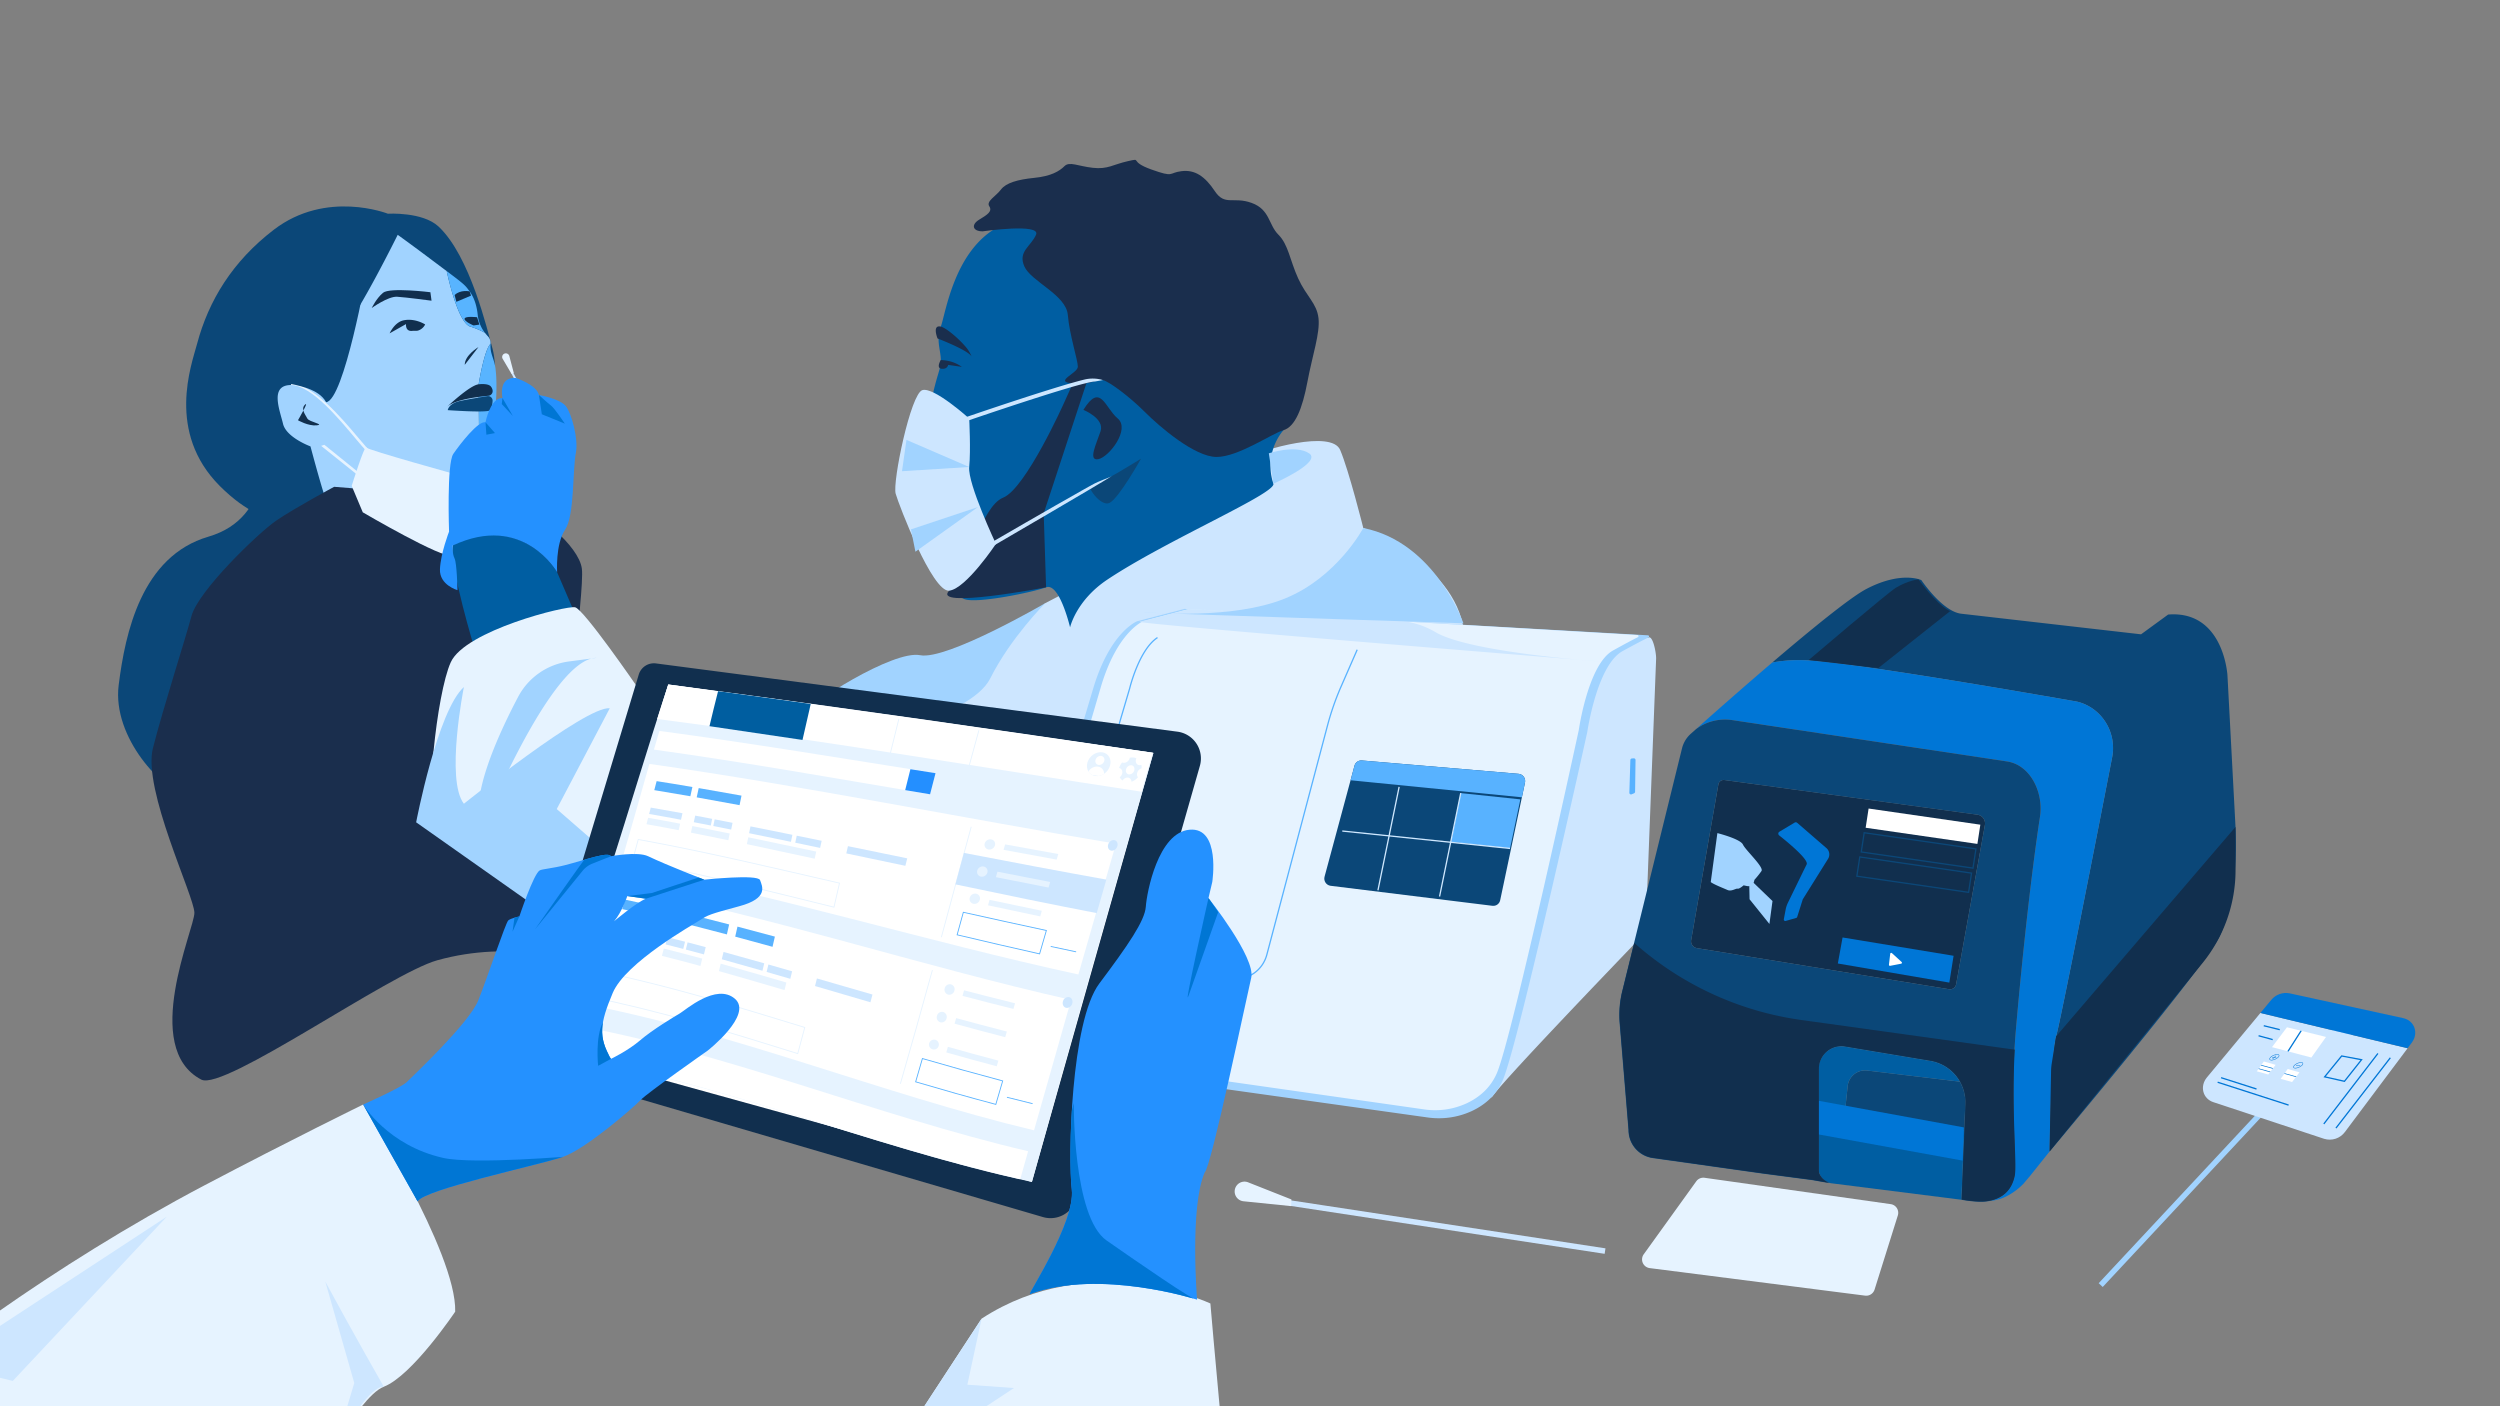 <svg id="Layer_1" data-name="Layer 1" xmlns="http://www.w3.org/2000/svg" xmlns:xlink="http://www.w3.org/1999/xlink" viewBox="0 0 1920 1080"><rect x="0" y="0" width="1920" height="1080" fill="#808080" stroke="none"/><defs><style>.cls-1,.cls-12,.cls-15,.cls-18,.cls-22,.cls-23,.cls-28,.cls-30,.cls-32{fill:none;}.cls-2{fill:#e6f3ff;}.cls-3{fill:#cde6ff;}.cls-4{fill:#a1d3ff;}.cls-5{fill:#0b4778;}.cls-6{fill:#58b4ff;}.cls-7{fill:#112f4e;}.cls-8{fill:#1a2e4d;}.cls-9{fill:#0076d4;}.cls-10{fill:#005ea2;}.cls-11{fill:#2491ff;}.cls-12,.cls-23{stroke:#58b2ff;}.cls-12,.cls-15,.cls-18,.cls-22,.cls-23,.cls-28,.cls-30,.cls-32{stroke-miterlimit:10;}.cls-13{clip-path:url(#clip-path);}.cls-14{fill:#58b2ff;}.cls-15{stroke:#cfe8ff;}.cls-16{fill:#0076d6;}.cls-17{fill:#fff;}.cls-18{stroke:#0b4778;}.cls-19{clip-path:url(#clip-path-2);}.cls-20{fill:#005ea0;}.cls-21{fill:#248fff;}.cls-22{stroke:#e6f3ff;}.cls-22,.cls-23{stroke-width:0.674px;}.cls-24{clip-path:url(#clip-path-3);}.cls-25{clip-path:url(#clip-path-4);}.cls-26{clip-path:url(#clip-path-5);}.cls-27{clip-path:url(#clip-path-6);}.cls-28,.cls-30,.cls-32{stroke:#0076d6;}.cls-29{clip-path:url(#clip-path-7);}.cls-30{stroke-width:0.509px;}.cls-31{clip-path:url(#clip-path-8);}.cls-32{stroke-width:0.355px;}</style><clipPath id="clip-path"><path class="cls-1" d="M1040.241,588.088l-22.963,85.125a5.58,5.58,0,0,0,4.526,7.067l124.485,15.386a5.382,5.382,0,0,0,5.861-4.349l19.037-90.239a5.557,5.557,0,0,0-4.795-6.774L1045.833,584.032A5.374,5.374,0,0,0,1040.241,588.088Z"/></clipPath><clipPath id="clip-path-2"><path class="cls-1" d="M791.039,993.772c-2.055.75,34.998-55.414,32.082-80.205S822.392,784.51,844.266,755.345,879.264,707.222,879.994,696.285s9.479-56.872,33.54-59.06S931.033,677.327,931.033,677.327l-2.917,12.395s36.457,45.935,32.811,61.247-30.624,145.098-35.728,149.473c-11.666,26.978-5.833,97.704-5.833,97.704S844.995,974.085,791.039,993.772Z"/></clipPath><clipPath id="clip-path-3"><path class="cls-2" d="M835.157,585.554c-1.478,5.012,1.267,9.679,6.046,10.4,4.78.721,9.785-2.798,11.267-7.831,1.482-5.033-1.118-9.657-5.901-10.358C841.785,577.065,836.635,580.542,835.157,585.554Z"/></clipPath><clipPath id="clip-path-4"><path class="cls-1" d="M537.85,706.518c5.777-3.738,7.136-4.418,29.904-10.534,22.767-6.117,17.67-15.292,15.971-20.049s-42.817-.34-42.817-.34-28.205-10.874-43.156-18.01c-8.097-3.864-28.545,0-28.545,0-2.097-3.774-19.306,2.748-35.001,6.796-9.742,2.513-17.887,3.037-19.709,4.078-4.757,2.719-15.631,35.341-15.631,35.341s-6.457,1.359-8.495,3.058c-2.039,1.699-16.069,43.975-23.042,61.406-6.972,17.431-50.551,58.395-54.908,62.753-4.358,4.358-33.528,17.261-33.528,17.261L320.708,922.64c5.097-9.175,90.051-27.185,111.119-33.981,17.506-5.647,55.05-38.399,60.147-43.836,5.097-5.437,51.652-38.059,51.652-38.059s35.001-27.525,20.729-39.758c-14.272-12.233-38.059,8.835-42.137,11.214-4.078,2.379-21.069,12.573-30.583,20.729-9.515,8.156-22.428,14.272-22.428,14.272-9.855-16.991-8.495-27.185,1.359-50.632S532.073,710.256,537.85,706.518Zm-56.07-18.35,14.272,2.039c-7.136,2.718-24.467,17.331-24.467,17.331C477.363,701.081,481.78,688.168,481.78,688.168Z"/></clipPath><clipPath id="clip-path-5"><path class="cls-1" d="M1744.352,767.887l-49.432,59.552c-5.658,6.816-3.209,16.328,4.893,19.008l85.171,28.172a14.518,14.518,0,0,0,15.867-5.194l51.428-68.696c5.458-7.291,2.067-16.909-6.631-18.807l-87.168-19.028A14.609,14.609,0,0,0,1744.352,767.887Z"/></clipPath><clipPath id="clip-path-6"><polygon class="cls-1" points="1756.342 788.939 1744.895 804.214 1775.11 812.187 1786.384 796.379 1756.342 788.939"/></clipPath><clipPath id="clip-path-7"><polygon class="cls-1" points="1756.955 820.969 1751.543 828.558 1760.321 831.012 1766.006 823.573 1756.955 820.969"/></clipPath><clipPath id="clip-path-8"><polygon class="cls-1" points="1738.635 815.192 1733.223 822.782 1742.001 825.236 1747.686 817.797 1738.635 815.192"/></clipPath></defs><rect class="cls-3" x="369.129" y="325.846" width="90.697" height="1.575" transform="translate(511.551 -192.075) rotate(62.36)"/><path class="cls-2" d="M386.048,275.58l6.913,11.738,1.58-1.049-3.404-12.948a2.8,2.8,0,0,0-3.795-1.71h0A2.8,2.8,0,0,0,386.048,275.58Z"/><rect class="cls-4" x="1574.401" y="895.271" width="245.015" height="4.254" transform="translate(3510.673 268.843) rotate(133.015)"/><path class="cls-4" d="M1801.598,779.247l-23.733,28.126,4.087,3.088,29.957-20.264a7.564,7.564,0,0,0,.962-11.202l0,0A7.564,7.564,0,0,0,1801.598,779.247Z"/><path class="cls-5" d="M201.452,339.448s10.029,57.667-41.37,72.711S96.147,486.123,91.132,526.239s33.848,81.486,53.906,85.247,90.262-70.203,96.53-85.247,35.601-160.684,35.601-160.684l-36.855-28.615Z"/><path class="cls-4" d="M802.72,463.246S727.025,507.272,706.654,503.197s-85.558,36.668-93.707,48.89-14.26,55.002-14.26,55.002l211.859,22.408Z"/><path class="cls-5" d="M370.122,372.325c.237-3.786,15.584-77.907,8.115-104.596-3.779-13.505-17.079-71.035-41.478-93.776-12.241-11.409-38.874-9.822-38.874-9.822s-47.196-18.703-87.658,12.345c-31.438,24.124-49.982,54.069-58.921,87.754-4.19,15.792-23.819,67.696,17.551,109.066,41.311,41.311,70.518,23.462,76.472,28.834,20.948,18.899-13.608,14.361-1.048,10.323C311.93,390.703,370.122,372.325,370.122,372.325Z"/><path class="cls-1" d="M376.767,264.07c2.884-2.582.338-5.677-4.289-8.413a30.652,30.652,0,0,0,1.992,2.371A7.703,7.703,0,0,1,376.767,264.07Z"/><path class="cls-4" d="M367.586,295.134s4.331-26.721,9.181-31.064a7.703,7.703,0,0,0-2.297-6.042,30.652,30.652,0,0,1-1.992-2.371,55.807,55.807,0,0,0-11.307-4.819c-9.941-3.097-18.1-42.621-18.1-42.621l-17.532-13.125c-10.915-8.148-20.101-14.757-20.101-14.757s-29.152,58.924-42.177,73.81c-13.025,14.886-39.696,41.557-39.696,41.557-16.747,0-8.684,19.228-6.203,29.772,2.481,10.544,21.089,17.367,21.089,17.367s11.165,42.177,13.646,45.278S283.729,423.475,283.729,423.475c23.57,43.418,54.582,61.405,61.405,65.127,10.808,5.896,6.203-35.354,6.203-35.354L338.311,432.779l4.962-69.468c17.378,0,26.718-13.103,31.736-26.232-3.876-.914-7.114-1.909-7.114-1.909Z"/><path class="cls-6" d="M380.489,282.678c-1.131-7.927-4.342-11.165-3.721-18.608-4.851,4.342-9.181,31.064-9.181,31.064l.309,40.035s3.238.995,7.114,1.909a98.556,98.556,0,0,0,5.479-23.388C381.171,307.551,381.87,292.364,380.489,282.678Z"/><path class="cls-6" d="M361.171,250.838a55.807,55.807,0,0,1,11.307,4.819,26.906,26.906,0,0,1-5.58-13.729c-.569-5.759-2.186-12.649-6.258-18.174-3.309-4.49-3.176-4.791-17.569-15.536h0S351.23,247.741,361.171,250.838Z"/><path class="cls-7" d="M367.463,266.551s-10.544,6.203-10.544,13.646Z"/><path class="cls-7" d="M326.526,249.184s-7.822-5.078-16.644-3.148c-6.984,1.528-10.647,9.971-10.647,9.971l12.611-7.133s-.781,5.858,4.801,5.238c.97-.108,3.488.07,4.365-.218A9.116,9.116,0,0,0,326.526,249.184Z"/><path class="cls-7" d="M366.409,243.636s-9.166-1.091-9.603,1.091,6.905,5.224,6.905,5.224l4.444-.64Z"/><path class="cls-7" d="M378.293,299.647a3.607,3.607,0,0,1-3.177,4.291c-7.939.855-26.09,2.762-32.231,8.903,0,0,17.757-16.936,24.702-17.708,3.035-.337,7.469-.341,9.261,1.543A6.078,6.078,0,0,1,378.293,299.647Z"/><path class="cls-5" d="M374.324,304.251a3.451,3.451,0,0,1,3.985,3.634c-.195,2.844-.746,6.251-2.234,7.314-2.701,1.929-32.204-.203-32.204-.203s.563-5.199,9.824-7.128C359.979,306.559,369.106,305.072,374.324,304.251Z"/><path class="cls-7" d="M331.413,230.933l-.867-6.499s-31.194-3.899-36.393.433-8.665,11.698-8.665,11.698S298.053,227.467,304.985,227.9,331.413,230.933,331.413,230.933Z"/><path class="cls-7" d="M360.64,223.754s-7.132-1.486-11.464,2.846l1.3,5.199,11.264-4.766Z"/><path class="cls-8" d="M256.631,373.868S226.281,390.153,212.217,399.776s-59.959,54.037-65.141,73.284-21.467,69.582-29.61,101.413,31.83,113.997,31.83,126.581-41.333,103.653,5.303,128.081c17.308,9.066,144.634-81.484,181.302-91.67C448.216,706.266,549.035,792.104,549.035,792.104S426.893,601.118,429.113,592.235s19.987-137.688,17.766-155.454-35.532-44.415-51.078-48.857S256.631,373.868,256.631,373.868Z"/><path class="cls-9" d="M344.749,403.94s54.35-26.193,73.34-12.442c0,0-12.442-11.132-25.538-10.477S344.749,403.94,344.749,403.94Z"/><path class="cls-7" d="M234.084,310.955c3.956-3.956-5.239,11.787-5.239,11.787s7.858,4.584,14.406,3.929-5.893-2.619-7.203-5.239S230.81,314.229,234.084,310.955Z"/><path class="cls-2" d="M352.817,365.086s-70.276-19.425-71.586-21.39S270.099,373.163,270.099,373.163l8.513,20.299s62.067,36.382,68.616,33.108Z"/><path class="cls-2" d="M283.981,348.329c-1.523-.435-4.271-3.636-10.343-10.835C260.874,322.358,239.531,296.027,223.564,295.703l.021-1c16.871.343,38.6,26.107,51.583,41.501,4.087,4.846,8.313,9.858,9.365,10.202Z"/><polygon class="cls-2" points="276.54 366.333 246.638 342.43 249.119 341.608 277.798 364.778 276.54 366.333"/><path class="cls-10" d="M427.887,439.529l13.803,32.05-76.985,27.389s-19.259-62.945-17.032-79.958c0,0,19.252-12.571,43.68-6.65S427.887,439.529,427.887,439.529Z"/><path class="cls-2" d="M489.065,527.097s-40.713-59.219-47.375-60.699-84.387,17.766-95.491,42.194-19.986,114.737-11.844,121.399L466.118,721.779l128.061-86.608Z"/><path class="cls-11" d="M427.887,439.529S401.771,393.36,347.674,419.01c0,0-.466,6.063,1.399,9.793s2.264,24.445,2.264,24.445-13.923-3.925-13.456-16.05,6.995-28.914,6.995-28.914-1.865-52.232,3.264-59.694,19.121-25.65,24.717-24.251c0,0,3.731-19.121,13.058-18.654,0,0-3.731-16.322,10.26-15.39,0,0,15.856,5.13,17.722,13.058,0,0,15.856,2.798,20.52,8.394s9.808,25.73,7.928,35.443c-2.798,14.457-.933,48.501-8.394,59.694S427.887,439.529,427.887,439.529Z"/><path class="cls-9" d="M413.896,303.353,416.124,318.158l17.68,7.203s-7.858-11.787-10.477-13.751S413.896,303.353,413.896,303.353Z"/><polygon class="cls-9" points="385.915 305.685 385.347 310.3 393.86 319.468 385.915 305.685"/><polygon class="cls-9" points="372.857 324.339 373.561 333.874 380.109 332.564 372.857 324.339"/><path class="cls-4" d="M397.874,535.278c-15.74,29.891-38.388,79.619-27.342,100.332,0,0,52.965-130.375,87.595-130.375l-21.072,2.749A51.872,51.872,0,0,0,397.874,535.278Z"/><path class="cls-4" d="M356.272,527.643s-14.26,71.299,0,89.633c0,0,93.707-75.373,112.041-73.336l-40.742,77.41,41.636,36.235-25.34,61.546L319.604,631.535S335.901,545.977,356.272,527.643Z"/><polygon class="cls-6" points="918.969 669.678 879.023 713.307 925.115 645.639 918.969 669.678"/><path class="cls-3" d="M656.15,567.622s88.831-15.545,104.376-46.636,42.195-57.74,42.195-57.74l153.233-79.948s4.364-8.264,9.916-17.98-15.251-10.412-8.589-13.743c13.325-6.662,65.296-21.576,71.958-6.031s17.766,59.961,17.766,59.961,75.506,28.87,77.727,84.389l-37.079,219.432L940.408,787.479,576.202,694.206Z"/><path class="cls-10" d="M821.816,481.799s-8.154-34.587-18.422-30.737-53.909,12.835-62.894,8.985-17.97-24.387-17.97-24.387-12.835-101.4-7.701-125.788,7.701-25.671,7.701-33.372-3.851-15.403,0-25.671,10.268-59.043,44.924-77.013c0,0,56.476-26.955,80.864-20.537s61.61,50.058,61.61,50.058,55.193,0,62.894,15.403,12.835,111.669,12.835,111.669a42.868,42.868,0,0,0-7.701,41.074c2.356,7.424-82.255,43.453-127.547,73.681C826.435,461.164,821.816,481.799,821.816,481.799Z"/><path class="cls-8" d="M754.619,177.667s44.924-6.418,41.074,2.567-14.119,12.835-8.985,24.387S818.796,226.441,820.08,241.844s7.701,34.656,7.701,39.79-19.253,11.552-3.851,12.835,17.97-3.851,23.104-2.567,20.537,12.835,32.089,24.387,38.506,34.656,55.193,34.656,42.357-17.97,51.342-20.537,14.592-16.612,18.443-37.149,9.795-37.297,8.512-48.849-9.242-16.558-15.66-30.677-7.444-25.799-15.145-33.5-6.418-19.253-20.537-24.387-20.537,2.567-28.238-8.985-15.403-16.686-25.671-15.403-5.134,5.134-23.104-1.284-6.418-8.985-17.97-6.418-15.403,6.418-26.955,5.134-17.97-5.134-21.82-1.284-10.268,7.701-23.104,8.985-21.82,3.851-25.671,8.985-11.552,8.985-8.985,12.835-1.284,6.418-7.701,10.268S746.917,177.667,754.619,177.667Z"/><path class="cls-3" d="M1145.483,843.095c5.347-9.566,93.491-101.147,113.513-122.089a18.607,18.607,0,0,0,5.086-12.146l7.814-202.927c.177-4.087-2.402-18.141-5.917-16.33l-27.462,5.178c-10.101,5.661-20.49,17.341-22.84,29.054,0,0-67.317,271.544-73.492,284.251Z"/><path class="cls-4" d="M909.671,467.617l-36.258,9.462s-20.829,7.885-33.944,52.041c-8.794,29.608-44.66,149.345-67.784,222.64-10.151,32.176,9.926,62.285,42.695,66.882L1096.197,858.179a60.662,60.662,0,0,0,33.924-4.782c9.26-4.283,18.824-11.564,24.078-23.932,12.363-29.102,64.821-267.228,64.821-267.228s7.393-51.361,27.091-62.171c10.523-5.775,16.619-8.88,19.868-10.464a.89.89,0,0,0-.331-1.684Z"/><path class="cls-2" d="M913.193,467.722l-35.079,9.31s-20.152,7.758-32.84,51.204c-8.508,29.132-43.207,146.944-65.579,219.061-9.821,31.659,9.603,61.284,41.307,65.807L1093.653,852.004a57.805,57.805,0,0,0,32.82-4.705c8.959-4.214,18.211-11.378,23.295-23.547,11.961-28.634,62.713-262.931,62.713-262.931s7.153-50.536,26.21-61.172c10.181-5.682,16.078-8.737,19.222-10.295a.879.879,0,0,0-.32-1.657Z"/><path class="cls-3" d="M929.957,749.382s-1.756,18.537-25.83,15.745-59.739-7.445-59.739-7.445-22.291.931-18.142-20.915Z"/><path class="cls-3" d="M875.279,477.508c-6.038,1.481,355.632,30.675,355.632,30.675s-101.145-6.73-128.271-22.585a63.811,63.811,0,0,0-28.929-8.899l-160.518-8.977S895.327,472.591,875.279,477.508Z"/><path class="cls-12" d="M1042.328,498.971l-12.371,28.284a206.575,206.575,0,0,0-10.427,29.914L972.93,733.194c-3.164,11.95-14.203,19.707-26.001,18.27L826.246,736.768c-10.043-1.223-16.563-11.654-13.59-21.741l54.914-186.277s7.133-29.78,21.399-39.086"/><g class="cls-13"><path class="cls-5" d="M1040.241,588.088l-22.963,85.125a5.58,5.58,0,0,0,4.526,7.067l124.485,15.386a5.382,5.382,0,0,0,5.861-4.349l19.037-90.239a5.557,5.557,0,0,0-4.795-6.774L1045.833,584.032A5.374,5.374,0,0,0,1040.241,588.088Z"/><polygon class="cls-14" points="1167.626 613.916 1159.7 651.613 1114.384 646.553 1121.854 609.099 1167.626 613.916"/><path class="cls-14" d="M1170.916,612.541l-135.574-13.482s-1.369-15.807,8.217-16.736,128.27,8.833,128.27,8.833Z"/><line class="cls-15" x1="1030.866" y1="638.228" x2="1159.7" y2="651.613"/><line class="cls-15" x1="1121.854" y1="609.099" x2="1105.588" y2="688.511"/><line class="cls-15" x1="1074.531" y1="604.323" x2="1058.265" y2="683.735"/></g><path class="cls-14" d="M1254.739,582.395l-1.435.094a1.303,1.303,0,0,0-1.192,1.283l-.766,24.989a1.281,1.281,0,0,0,1.747,1.274l1.862-.783a1.328,1.328,0,0,0,.797-1.212l.339-24.3A1.298,1.298,0,0,0,1254.739,582.395Z"/><rect class="cls-3" x="989.08" y="940.232" width="245.015" height="4.254" transform="translate(154.773 -156.811) rotate(8.671)"/><path class="cls-2" d="M954.973,922.575l36.612,3.728.244-5.117-33.631-13.302a7.564,7.564,0,0,0-9.792,5.525v0A7.564,7.564,0,0,0,954.973,922.575Z"/><path class="cls-5" d="M1716.874,635.062l-6.186-116.412s-2.812-50.051-45.553-46.677l-20.808,15.184-138.095-15.823c-14.464-1.657-30.617-25.792-30.617-25.792s-15.184-7.311-42.178,6.749c-12.398,6.458-42.948,31.423-72.36,56.532a113.963,113.963,0,0,1,30.181-1.419c42.741,2.812,204.142,31.493,204.142,31.493q.693.181,1.364.377c18.112,5.287,28.978,23.805,25.37,42.325-9.056,46.486-39.693,203.296-43.043,214.304-3.681,12.097-4.904,79.775-5.047,88.488,0,0,121.777-144.561,131.197-166.436C1712.569,700.939,1718.597,674.674,1716.874,635.062Z"/><path class="cls-16" d="M1622.135,581.598c3.608-18.52-7.257-37.038-25.37-42.325q-.671-.196-1.364-.377s-161.402-28.681-204.142-31.493a113.963,113.963,0,0,0-30.181,1.419c-23.612,20.158-46.482,40.4-58.647,51.243a37.299,37.299,0,0,1,27.949-7.029l211.004,31.757c18.227,2.743,28.137,24.178,25.335,42.396-6.111,39.741-13.398,104.24-18.558,164.214-4.646,53.99.966,101.783-1.006,111.642-2.875,14.378-13.268,18.733-22.137,19.718,5.612-.624,10.269-1.2,15.412-3.739a49.252,49.252,0,0,0,13.525-9.852c1.642-1.934,3.365-3.967,5.146-6.073l14.943-18.708c.143-8.713,1.365-76.391,5.047-88.488C1582.442,784.894,1613.08,628.083,1622.135,581.598Z"/><path class="cls-7" d="M1518.626,625.662l-194.305-26.617a4.106,4.106,0,0,0-4.602,3.362l-6.468,37.03L1298.83,721.993a5.318,5.318,0,0,0,4.383,6.163l86.936,14.169L1496.86,759.718a4.767,4.767,0,0,0,5.458-3.857l22.085-122.241A6.81,6.81,0,0,0,1518.626,625.662Z"/><path class="cls-5" d="M1505.16,830.706l-53.78-6.454-17.25-2.07a13.434,13.434,0,0,0-15.117,11.927l-1.805,17.326,63.19,11.644,28.108,5.179.827-20.093A32.152,32.152,0,0,0,1505.16,830.706Z"/><path class="cls-5" d="M1541.385,584.793l-211.004-31.757a37.299,37.299,0,0,0-27.949,7.029c-1.503,1.34-2.852,2.544-4.009,3.579a21.777,21.777,0,0,0-2.256,2.344l-.026.033a22.512,22.512,0,0,0-4.338,8.634l-31.169,126.56-14.526,58.982a76.41,76.41,0,0,0-2.235,25.678l6.794,82.011a21.65,21.65,0,0,0,18.734,21.543l84.312,11.893,38.19,5.026,12.935,2.279-1.627-.778a12.625,12.625,0,0,1-5.739-5.536l-.764-1.459V820.959a17.358,17.358,0,0,1,20.223-17.12l21.939,3.672,43.558,7.291a32.289,32.289,0,0,1,26.907,33.363l-.827,20.093-.008.201-.558,13.574-.704,17.124-.916,22.248s11.282,2.181,18.699,1.357c8.87-.985,19.262-5.34,22.137-19.718,1.972-9.859-3.64-57.651,1.006-111.642,5.16-59.973,12.448-124.473,18.558-164.214C1569.521,608.971,1559.611,587.536,1541.385,584.793Zm-16.982,48.827-22.085,122.241a4.767,4.767,0,0,1-5.458,3.857l-106.711-17.392-86.936-14.169a5.318,5.318,0,0,1-4.383-6.163l14.421-82.557,6.468-37.03a4.106,4.106,0,0,1,4.602-3.362l194.305,26.617A6.81,6.81,0,0,1,1524.403,633.62Z"/><path class="cls-10" d="M1480.399,863.079l-63.19-11.644,1.804-17.326a13.434,13.434,0,0,1,15.117-11.927l17.25,2.07,53.78,6.454a32.233,32.233,0,0,0-22.733-15.903l-43.558-7.291-21.939-3.672a17.358,17.358,0,0,0-20.223,17.12v76.64a11.266,11.266,0,0,0,9.692,11.155l99.922,12.651.916-22.248.705-17.124.558-13.574.009-.201Z"/><path class="cls-7" d="M1473.436,445.03s-7.272.37-17.314,6.298c-5.837,3.445-67.043,55.564-67.043,55.564l53.392,6.223,55.32-43.825S1490.031,467.47,1473.436,445.03Z"/><path class="cls-7" d="M1716.874,635.062,1579.092,795.901l-3.34,20.724a41.727,41.727,0,0,0-.524,5.843l-1.182,61.921,117.516-144.794a113.369,113.369,0,0,0,25.343-71.546Z"/><polygon class="cls-16" points="1508.268 865.847 1396.368 845.344 1395.691 871.064 1507.37 891.369 1508.268 865.847"/><path class="cls-7" d="M1255.138,724.154l-8.826,35.835a76.411,76.411,0,0,0-2.235,25.678l6.794,82.011a21.65,21.65,0,0,0,18.734,21.543l84.312,11.893,38.19,5.026,12.935,2.279-1.626-.777a12.627,12.627,0,0,1-5.74-5.537v0a6.699,6.699,0,0,1-.764-3.106V820.753a17.358,17.358,0,0,1,20.223-17.12l21.939,3.672,43.558,7.291a32.289,32.289,0,0,1,26.907,33.363l-.827,20.093-.008.201-.558,13.574-.704,17.124-.916,22.248s11.282,2.181,18.699,1.357c8.87-.985,19.262-5.34,22.137-19.718,1.788-8.938-2.658-49.055-.042-96.702l-163.967-22.794A243.454,243.454,0,0,1,1255.138,724.154Z"/><path class="cls-4" d="M1318.94,639.824s17.614,4.404,19.647,8.807,16.259,17.276,14.227,20.324a71.249,71.249,0,0,1-5.42,6.775s-.677,5.759-5.759,4.742-2.371-.677-2.371-.677-3.387,3.049-4.742,2.71-4.742,2.371-7.791,1.016-10.84-4.404-12.872-6.097Z"/><polygon class="cls-4" points="1343.329 674.714 1343.668 690.635 1358.911 709.604 1361.283 691.99 1343.329 674.714"/><polygon class="cls-17" points="1518.641 648.125 1432.824 635.718 1435.083 620.953 1520.9 633.361 1518.641 648.125"/><polygon class="cls-18" points="1515.26 666.721 1429.442 654.314 1431.701 639.55 1517.519 651.957 1515.26 666.721"/><polygon class="cls-18" points="1511.879 685.318 1426.061 672.911 1428.32 658.147 1514.138 670.554 1511.879 685.318"/><polygon class="cls-16" points="1497.086 754.633 1411.46 739.971 1415.092 719.975 1500.357 734.034 1497.086 754.633"/><path class="cls-17" d="M1451.688,732.481l-.971,8.414a.781.781,0,0,0,.924.857l8.414-1.618a.781.781,0,0,0,.379-1.344l-7.443-6.796A.781.781,0,0,0,1451.688,732.481Z"/><path class="cls-16" d="M1366.572,638.765a1.712,1.712,0,0,0-.185,2.812c5.895,4.657,22.97,18.59,21.119,22.293-1.82,3.639-11.054,22.602-14.41,29.497a20.733,20.733,0,0,0-1.736,5.255l-1.379,7.355a1.138,1.138,0,0,0,1.431,1.304l8.063-2.304a1.138,1.138,0,0,0,.772-.751l4.282-13.56,19.407-31.051a6.443,6.443,0,0,0-1.249-8.287L1380.257,631.93a1.714,1.714,0,0,0-2.004-.173Z"/><path class="cls-2" d="M1302.715,907.268l-40.342,56.031a6.728,6.728,0,0,0,4.607,10.605L1432.402,995.048a6.728,6.728,0,0,0,7.273-4.66l17.862-56.936a6.728,6.728,0,0,0-5.476-8.676L1309.118,904.537A6.728,6.728,0,0,0,1302.715,907.268Z"/><path class="cls-7" d="M490.565,518.065,404.859,801.964a15.91,15.91,0,0,0,10.759,19.866L801.019,934.712a20.609,20.609,0,0,0,25.61-14.121l94.879-332.399A20.755,20.755,0,0,0,904.244,561.917L503.803,509.51A12.178,12.178,0,0,0,490.565,518.065Z"/><polygon class="cls-17" points="513.239 525.668 428.659 807.113 792.497 907.734 885.827 578.165 513.239 525.668"/><path class="cls-2" d="M936.71,1080.652c-3.052-32.298-7.135-79.589-7.135-79.589s-91.871-43.019-175.721,11.666l-44.43,67.922Z"/><polygon class="cls-3" points="709.423 1080.652 756.487 1080.652 778.729 1066.004 742.941 1063.448 753.853 1012.729 709.423 1080.652"/><g class="cls-19"><path class="cls-11" d="M791.039,993.772c-2.055.75,34.998-55.414,32.082-80.205S822.392,784.51,844.266,755.345,879.264,707.222,879.994,696.285s9.479-56.872,33.54-59.06S931.033,677.327,931.033,677.327l-2.917,12.395s36.457,45.935,32.811,61.247-30.624,145.098-35.728,149.473c-11.666,26.978-5.833,97.704-5.833,97.704S844.995,974.085,791.039,993.772Z"/><path class="cls-9" d="M928.116,689.723S908.437,777.077,912.759,764.831c3.509-9.943,22.81-64.336,22.81-64.336Z"/><path class="cls-9" d="M824.65,847.004s-.755,87.601,25.21,105.688c19.346,13.477,69.964,48.648,69.507,45.455,0,0-33.632,3.995-138.081-1.162l27.888-86.242Z"/></g><path class="cls-2" d="M792.497,907.734c-126.163-27.05-246.016-80.199-374.001-98.888,37.814-92.567,63.723-188.154,94.689-283.017,124.339,16.385,248.521,34.208,372.591,52.512Q838.433,742.837,792.497,907.734Z"/><path class="cls-17" d="M876.686,608.032C752.769,589.195,629.008,568.21,504.686,552.179c3.245-10.3,4.937-15.572,8.553-26.511,124.163,16.369,248.171,34.148,372.066,52.42Q880.99,593.059,876.686,608.032Z"/><path class="cls-20" d="M616.32,568.276q-35.711-5.36-71.446-10.559c2.502-10.521,3.809-15.877,6.613-26.903q35.584,4.854,71.155,9.812Q619.388,554.428,616.32,568.276Z"/><path class="cls-17" d="M714.302,610.025c-70.596-11.851-141.161-24.496-212.074-34.345,1.639-5.665,2.473-8.524,4.189-14.327,70.867,9.492,141.457,21.276,212.072,32.444C716.801,600.303,715.965,603.547,714.302,610.025Z"/><path class="cls-21" d="M714.302,610.025c-7.67-1.287-11.5-1.931-19.119-3.21,1.589-6.412,2.388-9.624,4.005-16.071,7.692,1.216,11.559,1.827,19.302,3.052C716.801,600.303,715.965,603.547,714.302,610.025Z"/><path class="cls-17" d="M828.195,748.397c-117.683-25.51-233.365-61.648-351.827-83.394,7.63-26.06,14.933-52.212,22.37-78.328,119.906,17.127,238.857,41.344,358.312,61.301Q842.566,698.17,828.195,748.397Z"/><path class="cls-17" d="M794.137,868.092C675.466,839.725,561.71,791.821,441.556,769.699c10.835-29.443,21.017-59.102,30.136-89.125,118.384,22.298,233.428,60.906,350.92,87.363Q808.326,818,794.137,868.092Z"/><path class="cls-17" d="M783.532,905.611C663.086,878.62,548.236,829.124,426.079,809.667c3.879-9.671,5.716-14.348,9.217-23.443,120.91,21.164,234.984,69.963,354.3,97.922C787.158,892.767,785.945,897.062,783.532,905.611Z"/><path class="cls-22" d="M640.486,696.718c-51.365-12.66-102.752-25.786-154.733-35.722,1.806-6.564,2.687-9.815,4.428-16.298,51.852,9.471,103.212,21.734,154.562,33.553C643.055,685.616,642.206,689.306,640.486,696.718Z"/><path class="cls-22" d="M612.665,809.168c-52.547-16.46-105.152-32.585-159.174-43.524,2.834-8.076,4.181-12.008,6.759-19.699,53.46,11.164,105.66,27.068,157.811,43.134C615.963,797.028,614.887,801.042,612.665,809.168Z"/><path class="cls-22" d="M745.9,634.947q-11.485,42.419-22.932,84.849"/><path class="cls-22" d="M690.341,552.118q-3.633,14.324-7.134,28.682"/><path class="cls-22" d="M751.785,560.847q-4.048,14.635-8.007,29.296"/><path class="cls-17" d="M715.752,746.239q-12.042,43.763-24.626,87.369"/><path class="cls-14" d="M530.196,611.517q-13.834-2.446-27.709-4.685c.719-2.762,1.079-4.146,1.804-6.922,9.919,1.55,15.476,2.469,27.472,4.515C531.133,607.268,530.82,608.686,530.196,611.517Z"/><path class="cls-14" d="M567.978,618.363c-10.969-2.022-21.938-4.042-32.92-5.988.615-2.843.924-4.267,1.545-7.122,10.965,1.885,21.918,3.839,32.871,5.794C568.873,613.979,568.574,615.442,567.978,618.363Z"/><path class="cls-23" d="M798.405,732.583q-31.714-7.111-63.328-14.637c1.911-6.934,2.862-10.395,4.761-17.309q31.853,7.141,63.771,13.978C801.529,721.797,800.488,725.391,798.405,732.583Z"/><path class="cls-14" d="M523.242,708.608q-22.644-5.522-45.405-10.421c.861-2.941,1.285-4.401,2.12-7.305q22.62,4.774,45.068,10.218C524.323,704.088,523.967,705.589,523.242,708.608Z"/><path class="cls-14" d="M558.248,717.635q-13.628-3.635-27.305-7.096c.715-3.033,1.066-4.541,1.76-7.543q13.662,3.394,27.281,6.966C559.299,713.017,558.952,714.552,558.248,717.635Z"/><path class="cls-14" d="M593.306,727.148q-14.319-3.956-28.668-7.807c.706-3.095,1.054-4.636,1.741-7.705q14.378,3.779,28.727,7.667C594.394,722.43,594.034,723.998,593.306,727.148Z"/><path class="cls-3" d="M523.02,629.581c-10.47-1.973-15.405-2.873-24.497-4.443.507-1.962.76-2.942,1.266-4.906,9.012,1.528,13.918,2.405,24.348,4.331C523.69,626.571,523.467,627.575,523.02,629.581Z"/><path class="cls-2" d="M521.229,637.607c-10.535-2.049-15.515-2.985-24.735-4.623.509-1.962.762-2.943,1.269-4.904,9.14,1.595,14.092,2.509,24.586,4.51C521.902,634.597,521.678,635.6,521.229,637.607Z"/><path class="cls-2" d="M559.353,645.312q-14.347-2.994-28.722-5.855c.437-2.024.655-3.036,1.09-5.059q14.359,2.794,28.691,5.728C559.989,642.199,559.777,643.236,559.353,645.312Z"/><path class="cls-2" d="M625.671,659.476q-26.026-5.641-52.073-11.178c.428-2.1.642-3.15,1.069-5.248q26.11,5.416,52.194,10.955C626.385,656.193,626.147,657.287,625.671,659.476Z"/><path class="cls-3" d="M607.439,646.522q-16.062-3.33-32.132-6.621c.427-2.099.64-3.148,1.066-5.247q16.105,3.206,32.195,6.484C608.117,643.291,607.891,644.368,607.439,646.522Z"/><path class="cls-3" d="M695.318,664.951q-22.683-4.761-45.364-9.533c.506-2.224.759-3.336,1.265-5.561q22.768,4.677,45.538,9.351C696.181,661.506,695.893,662.654,695.318,664.951Z"/><path class="cls-3" d="M629.845,651.199c-7.73-1.619-11.554-2.418-19.09-3.987.455-2.159.683-3.239,1.138-5.398,7.556,1.537,11.392,2.321,19.147,3.907C630.562,647.912,630.323,649.007,629.845,651.199Z"/><path class="cls-3" d="M545.889,633.997c-5.348-1.054-7.964-1.564-13.061-2.546.435-2.024.652-3.036,1.086-5.061,5.085.959,7.696,1.458,13.038,2.488C546.527,630.926,546.315,631.949,545.889,633.997Z"/><path class="cls-3" d="M561.547,637.115c-5.608-1.127-8.36-1.677-13.741-2.74.424-2.051.636-3.076,1.061-5.128,5.377,1.04,8.128,1.577,13.737,2.68C562.181,634.003,561.969,635.04,561.547,637.115Z"/><path class="cls-3" d="M500.698,722.732q-13.651-3.311-27.419-6.191c.664-2.178.992-3.26,1.64-5.414,10.534,2.199,15.996,3.439,27.233,6.127C501.577,719.434,501.287,720.529,500.698,722.732Z"/><path class="cls-2" d="M498.291,731.614q-13.8-3.37-27.726-6.28c.692-2.22,1.034-3.322,1.709-5.516q13.811,2.87,27.533,6.226C499.209,728.261,498.906,729.375,498.291,731.614Z"/><path class="cls-2" d="M537.918,741.871q-14.745-4.044-29.581-7.777c.596-2.248.89-3.365,1.47-5.59q14.792,3.69,29.506,7.709C538.762,738.466,538.483,739.597,537.918,741.871Z"/><path class="cls-2" d="M602.502,760.396q-25.151-7.424-50.373-14.591c.561-2.287.838-3.425,1.386-5.693q25.256,7.082,50.424,14.463C603.369,756.896,603.082,758.06,602.502,760.396Z"/><path class="cls-3" d="M585.574,745.54c-10.405-2.973-20.812-5.942-31.243-8.822.54-2.257.808-3.381,1.336-5.621,10.439,2.854,20.854,5.791,31.269,8.733C586.396,742.107,586.124,743.249,585.574,745.54Z"/><path class="cls-3" d="M668.484,769.749q-21.277-6.219-42.546-12.468c.585-2.337.875-3.502,1.452-5.827q21.334,6.181,42.672,12.347C669.434,766.177,669.118,767.366,668.484,769.749Z"/><path class="cls-3" d="M606.944,751.727c-7.33-2.136-10.971-3.193-18.189-5.272.552-2.295.825-3.439,1.367-5.719,7.231,2.058,10.879,3.105,18.226,5.219C607.79,748.257,607.51,749.411,606.944,751.727Z"/><path class="cls-3" d="M524.741,728.762c-5.497-1.429-8.217-2.124-13.59-3.466.571-2.212.853-3.313,1.409-5.504,5.354,1.328,8.065,2.016,13.55,3.431C525.57,725.429,525.296,726.537,524.741,728.762Z"/><path class="cls-3" d="M540.638,732.976c-5.628-1.518-8.416-2.26-13.93-3.701.552-2.228.825-3.337,1.365-5.545,5.502,1.426,8.286,2.161,13.908,3.663C541.45,729.617,541.182,730.734,540.638,732.976Z"/><path class="cls-3" d="M842.278,701.268C806.03,694.285,769.881,686.829,733.763,679.204c2.61-9.679,3.912-14.511,6.52-24.172,36.428,7.031,72.876,13.946,109.392,20.506C846.719,685.808,845.239,690.957,842.278,701.268Z"/><path class="cls-2" d="M811.512,660.182q-20.393-3.703-40.769-7.499c.471-1.677.707-2.515,1.178-4.192q20.412,3.73,40.835,7.404C812.259,657.61,812.01,658.467,811.512,660.182Z"/><path class="cls-2" d="M805.288,681.652q-20.229-3.933-40.434-7.99c.471-1.68.707-2.52,1.177-4.199q20.243,3.984,40.501,7.89C806.035,679.073,805.786,679.932,805.288,681.652Z"/><path class="cls-2" d="M798.88,703.797q-20.061-4.176-40.088-8.51c.472-1.684.708-2.526,1.18-4.209q20.063,4.272,40.155,8.409C799.628,701.21,799.379,702.072,798.88,703.797Z"/><path class="cls-2" d="M756.253,647.796a3.617,3.617,0,0,0,2.859,4.597,4.441,4.441,0,0,0,4.996-3.141,3.591,3.591,0,0,0-2.852-4.594A4.455,4.455,0,0,0,756.253,647.796Z"/><path class="cls-2" d="M750.528,668.584a3.669,3.669,0,0,0,2.815,4.652,4.348,4.348,0,0,0,4.952-3.098,3.642,3.642,0,0,0-2.81-4.648A4.36,4.36,0,0,0,750.528,668.584Z"/><path class="cls-2" d="M744.8,689.409a3.725,3.725,0,0,0,2.768,4.711,4.26,4.26,0,0,0,4.911-3.056,3.698,3.698,0,0,0-2.764-4.707A4.269,4.269,0,0,0,744.8,689.409Z"/><path class="cls-23" d="M806.963,726.865c7.883,1.703,11.791,2.535,19.513,4.148"/><path class="cls-22" d="M716.08,745.042q-12.029,43.74-24.593,87.326"/><path class="cls-23" d="M764.784,848.171q-30.913-8.226-61.563-17.331c2.094-7.179,3.13-10.755,5.183-17.884q30.735,8.95,61.656,17.188C767.953,837.357,766.898,840.963,764.784,848.171Z"/><path class="cls-2" d="M778.31,774.862q-19.594-4.874-39.116-10.033c.484-1.704.726-2.556,1.209-4.259q19.55,5.103,39.165,9.955C779.065,772.26,778.814,773.127,778.31,774.862Z"/><path class="cls-2" d="M772.004,796.563q-19.495-5.025-38.903-10.38c.491-1.713.736-2.569,1.225-4.279q19.432,5.304,38.941,10.317C772.762,793.958,772.51,794.826,772.004,796.563Z"/><path class="cls-2" d="M765.487,818.907Q746.063,813.774,726.741,808.264c.499-1.722.748-2.583,1.245-4.303q19.339,5.468,38.771,10.601C766.249,816.299,765.995,817.169,765.487,818.907Z"/><path class="cls-2" d="M725.551,758.934a3.909,3.909,0,0,0,2.599,4.921,4.037,4.037,0,0,0,4.812-2.955,3.883,3.883,0,0,0-2.601-4.913A4.036,4.036,0,0,0,725.551,758.934Z"/><path class="cls-3" d="M816.334,769.085c-.647,2.257.438,4.452,2.417,4.897s4.102-1.033,4.747-3.296c.645-2.263-.429-4.449-2.406-4.888A4.298,4.298,0,0,0,816.334,769.085Z"/><path class="cls-3" d="M851.048,648.649c-.646,2.229.431,4.309,2.389,4.64,1.959.331,4.056-1.22,4.7-3.456.645-2.236-.406-4.305-2.363-4.629C853.817,644.881,851.694,646.42,851.048,648.649Z"/><path class="cls-2" d="M719.587,780.14a3.955,3.955,0,0,0,2.548,4.98,4.001,4.001,0,0,0,4.797-2.942,3.931,3.931,0,0,0-2.552-4.971A3.996,3.996,0,0,0,719.587,780.14Z"/><path class="cls-2" d="M713.516,801.486a3.807,3.807,0,1,0,4.786-2.931A3.991,3.991,0,0,0,713.516,801.486Z"/><path class="cls-23" d="M773.344,842.702c7.873,2.024,11.812,3.01,19.689,4.911"/><path class="cls-2" d="M835.157,585.554c-1.478,5.012,1.267,9.679,6.046,10.4,4.78.721,9.785-2.798,11.267-7.831,1.482-5.033-1.118-9.657-5.901-10.358C841.785,577.065,836.635,580.542,835.157,585.554Z"/><g class="cls-24"><path class="cls-17" d="M834.899,594.6c5.164.778,7.718,1.164,12.76,1.923l.023-.077c1.093-3.718-.838-7.145-4.364-7.67h0c-3.525-.525-7.306,2.042-8.396,5.747Z"/><path class="cls-17" d="M841.414,583.509a2.951,2.951,0,0,0,2.29,3.957,4.116,4.116,0,0,0,4.315-2.981,2.932,2.932,0,0,0-2.269-3.95A4.139,4.139,0,0,0,841.414,583.509Z"/></g><path class="cls-2" d="M873.395,593.465a4.883,4.883,0,0,1,3.353-3.38,9.488,9.488,0,0,0-.194-2.668,3.452,3.452,0,0,1-1.744.213c-1.927-.286-2.99-2.292-2.354-4.474a4.979,4.979,0,0,1,.286-.746,7.036,7.036,0,0,0-2.013-.619,8.31,8.31,0,0,0-3.071.149,4.726,4.726,0,0,1-4.859,3.909,3.084,3.084,0,0,1-.957-.306,11.853,11.853,0,0,0-2.375,4.263c1.91.372,2.932,2.334,2.307,4.469a5.021,5.021,0,0,1-1.843,2.619,7.231,7.231,0,0,0,2.222,2.575,4.406,4.406,0,0,1,4.219-2.275,3.07,3.07,0,0,1,2.559,3.171,10.947,10.947,0,0,0,5.005-3.429A3.811,3.811,0,0,1,873.395,593.465Zm-6.445,1.267c-1.734-.259-2.694-2.043-2.128-3.978a4.065,4.065,0,0,1,4.175-3.034c1.732.257,2.666,2.031,2.102,3.969A4.036,4.036,0,0,1,866.95,594.732Z"/><path class="cls-2" d="M277.398,1080.652c5.837-7.28,12.08-13.605,17.368-15.648,21.818-8.428,54.83-57.642,54.83-57.642,1.262-45.453-70.704-159.084-70.704-159.084s-54.499,26.642-121.343,61.793C98.208,941.275,43.523,976.027-.982,1007.14v73.512Z"/><path class="cls-3" d="M266.526,1080.652h9.651c6.589-8.817,13.611-16.098,18.589-15.648,0,0-23.481-41.011-44.938-80.747l22.252,77.882Z"/><polygon class="cls-3" points="-0.982 1018.945 -0.982 1057.913 9.825 1060.549 128.152 934.355 -0.982 1018.945"/><g class="cls-25"><path class="cls-11" d="M537.85,706.518c5.777-3.738,7.136-4.418,29.904-10.534,22.767-6.117,17.67-15.292,15.971-20.049s-42.817-.34-42.817-.34-28.205-10.874-43.156-18.01c-8.097-3.864-28.545,0-28.545,0-2.097-3.774-19.306,2.748-35.001,6.796-9.742,2.513-17.887,3.037-19.709,4.078-4.757,2.719-15.631,35.341-15.631,35.341s-6.457,1.359-8.495,3.058c-2.039,1.699-16.069,43.975-23.042,61.406-6.972,17.431-50.551,58.395-54.908,62.753-4.358,4.358-33.528,17.261-33.528,17.261L320.708,922.64c5.097-9.175,90.051-27.185,111.119-33.981,17.506-5.647,55.05-38.399,60.147-43.836,5.097-5.437,51.652-38.059,51.652-38.059s35.001-27.525,20.729-39.758c-14.272-12.233-38.059,8.835-42.137,11.214-4.078,2.379-21.069,12.573-30.583,20.729-9.515,8.156-22.428,14.272-22.428,14.272-9.855-16.991-8.495-27.185,1.359-50.632S532.073,710.256,537.85,706.518Zm-56.07-18.35,14.272,2.039c-7.136,2.718-24.467,17.331-24.467,17.331C477.363,701.081,481.78,688.168,481.78,688.168Z"/><path class="cls-9" d="M410.883,713.78s34.184-48.943,37.567-53.05c.955-1.16,7.328-2.391,13.453-3.807,6.025-1.393,7.305.662,7.305.662l-14.256,5.679a18.489,18.489,0,0,0-7.507,5.517Z"/><polygon class="cls-9" points="496.053 690.207 540.908 675.595 536.528 673.929 500.484 685.859 481.78 688.168 496.053 690.207"/><path class="cls-9" d="M469.207,813.22l-9.846,5.336s-2.398-22.271,3.769-33.578C463.13,784.978,464.158,807.249,469.207,813.22Z"/><polyline class="cls-9" points="398.866 703.799 393.622 715.557 395.145 704.643"/><path class="cls-9" d="M278.892,848.278s18.758,31.423,61.533,41.01c23.436,5.253,101.228-1.56,101.228-1.56L320.708,922.64Z"/></g><path class="cls-4" d="M977.956,371.482S1015.687,355.012,1005.38,348.141s-30.921,0-30.921,0Z"/><path class="cls-4" d="M1047.005,405.506s-20.13,38.077-60.521,54.294-101.042,10.574-107.054,10.574c-12.025,0,244.481,8.322,244.481,8.322S1102.373,416.49,1047.005,405.506Z"/><path class="cls-8" d="M720.023,259.948s25.194,9.598,26.394,14.397a27.25,27.25,0,0,0-5.288-8.583c-5.509-6.341-14.656-14.018-18.598-14.933C715.698,249.244,720.023,259.948,720.023,259.948Z"/><path class="cls-8" d="M728.2,280.249s-.545,3.466-5.046,2.965-.624-6.715-.624-6.715,2.775.149,4.532.463a27.807,27.807,0,0,1,11.64,4.787Z"/><path class="cls-8" d="M832.054,314.781s16.454,6.582,13.163,16.454-9.872,23.036-1.645,21.39,24.681-23.036,14.809-31.263S845.217,293.39,832.054,314.781Z"/><path class="cls-8" d="M834.985,292.444l-33.425,101.868,1.834,56.751s-88.218,16.89-74.446,2.567,24.156-64.51,41.462-71.432,46.726-72.684,46.726-72.684l6.795-15.044C825.107,292.998,835.573,290.654,834.985,292.444Z"/><path class="cls-3" d="M744.35,321.424s-26.955-24.387-35.939-21.82-23.104,70.595-20.537,79.58,28.238,75.729,41.074,74.446S764.887,417.69,764.887,417.69s-21.82-46.208-20.537-59.043S744.35,321.424,744.35,321.424Z"/><polygon class="cls-4" points="744.35 358.647 692.734 361.883 696.17 337.834 744.35 358.647"/><polygon class="cls-4" points="751.141 389.369 699.606 406.547 703.041 423.725 751.141 389.369"/><path class="cls-5" d="M876.322,352.234s-33.955,21.445-38.423,20.552,7.148,16.977,14.297,13.403S876.322,352.234,876.322,352.234Z"/><path class="cls-5" d="M281.802,208.6s-17.551,99.037-31.341,100.291l0,0c-5.546-10.3-21.624-13.085-33.133-15.177l-3.223-6.134L273.027,209.854"/><g class="cls-26"><path class="cls-3" d="M1694.92,827.439c-5.658,6.816-3.209,16.328,4.893,19.008l85.171,28.172a14.518,14.518,0,0,0,15.867-5.194l48.188-64.367L1735.981,777.972Z"/><path class="cls-16" d="M1886.237,769.736l-142.861-25.971-15.281,32.318,7.887,1.89,8.371-10.085a14.609,14.609,0,0,1,14.129-4.993l87.167,19.028c8.698,1.899,12.089,11.517,6.631,18.807l-3.241,4.329,16.757,4.015Z"/><path class="cls-16" d="M1845.649,781.922l-87.167-19.028a14.609,14.609,0,0,0-14.129,4.993l-8.371,10.085,113.058,27.087,3.241-4.329C1857.738,793.439,1854.347,783.821,1845.649,781.922Z"/></g><g class="cls-27"><polygon class="cls-17" points="1757.215 787.846 1744.895 804.214 1775.11 812.187 1786.384 796.379 1757.215 787.846"/><line class="cls-28" x1="1769.702" y1="787.815" x2="1755.585" y2="809.935"/></g><g class="cls-29"><polygon class="cls-17" points="1757.03 820.322 1750.756 828.657 1766.143 832.718 1771.884 824.667 1757.03 820.322"/><line class="cls-30" x1="1753.491" y1="824.2" x2="1766.098" y2="827.676"/></g><g class="cls-31"><polygon class="cls-17" points="1738.71 814.545 1732.436 822.881 1747.823 826.941 1753.564 818.891 1738.71 814.545"/><line class="cls-30" x1="1735.263" y1="817.73" x2="1747.87" y2="821.206"/><line class="cls-30" x1="1732.869" y1="820.282" x2="1745.476" y2="823.758"/></g><line class="cls-32" x1="1763.307" y1="818.142" x2="1766.559" y2="818.295"/><ellipse class="cls-32" cx="1765.019" cy="818.158" rx="3.894" ry="1.613" transform="translate(-180.353 803.934) rotate(-24.451)"/><line class="cls-32" x1="1744.994" y1="811.987" x2="1748.246" y2="812.14"/><ellipse class="cls-32" cx="1746.706" cy="812.003" rx="3.894" ry="1.613" transform="translate(-179.448 795.802) rotate(-24.451)"/><line class="cls-32" x1="1748.003" y1="810.775" x2="1745.236" y2="813.351"/><line class="cls-28" x1="1793.999" y1="866.381" x2="1835.779" y2="812.361"/><line class="cls-28" x1="1784.675" y1="863.19" x2="1826.235" y2="809.049"/><line class="cls-28" x1="1703.15" y1="831.149" x2="1757.647" y2="848.716"/><line class="cls-28" x1="1705.791" y1="827.664" x2="1732.995" y2="836.362"/><line class="cls-28" x1="1738.557" y1="787.753" x2="1750.857" y2="790.785"/><line class="cls-28" x1="1734.582" y1="795.448" x2="1745.413" y2="798.42"/><polygon class="cls-28" points="1785.339 827.009 1800.539 830.442 1813.668 813.861 1798.394 810.987 1785.339 827.009"/><path class="cls-3" d="M738.729,324.62l-.979-2.836c3.232-1.115,69.849-24.064,94.945-30.251a27.07,27.07,0,0,1,14.338.37h0l-6.141,1.107C829.367,293.394,739.635,324.308,738.729,324.62Z"/><path class="cls-3" d="M763.869,418.634l-1.5-2.598c.567-.328,43.014-24.962,70.294-40.314,1.818-1.023,3.569-2.005,5.236-2.936,7.293-4.073,13.62-5.642,16.137-7.236h0C842.264,373.007,764.642,418.188,763.869,418.634Z"/></svg>